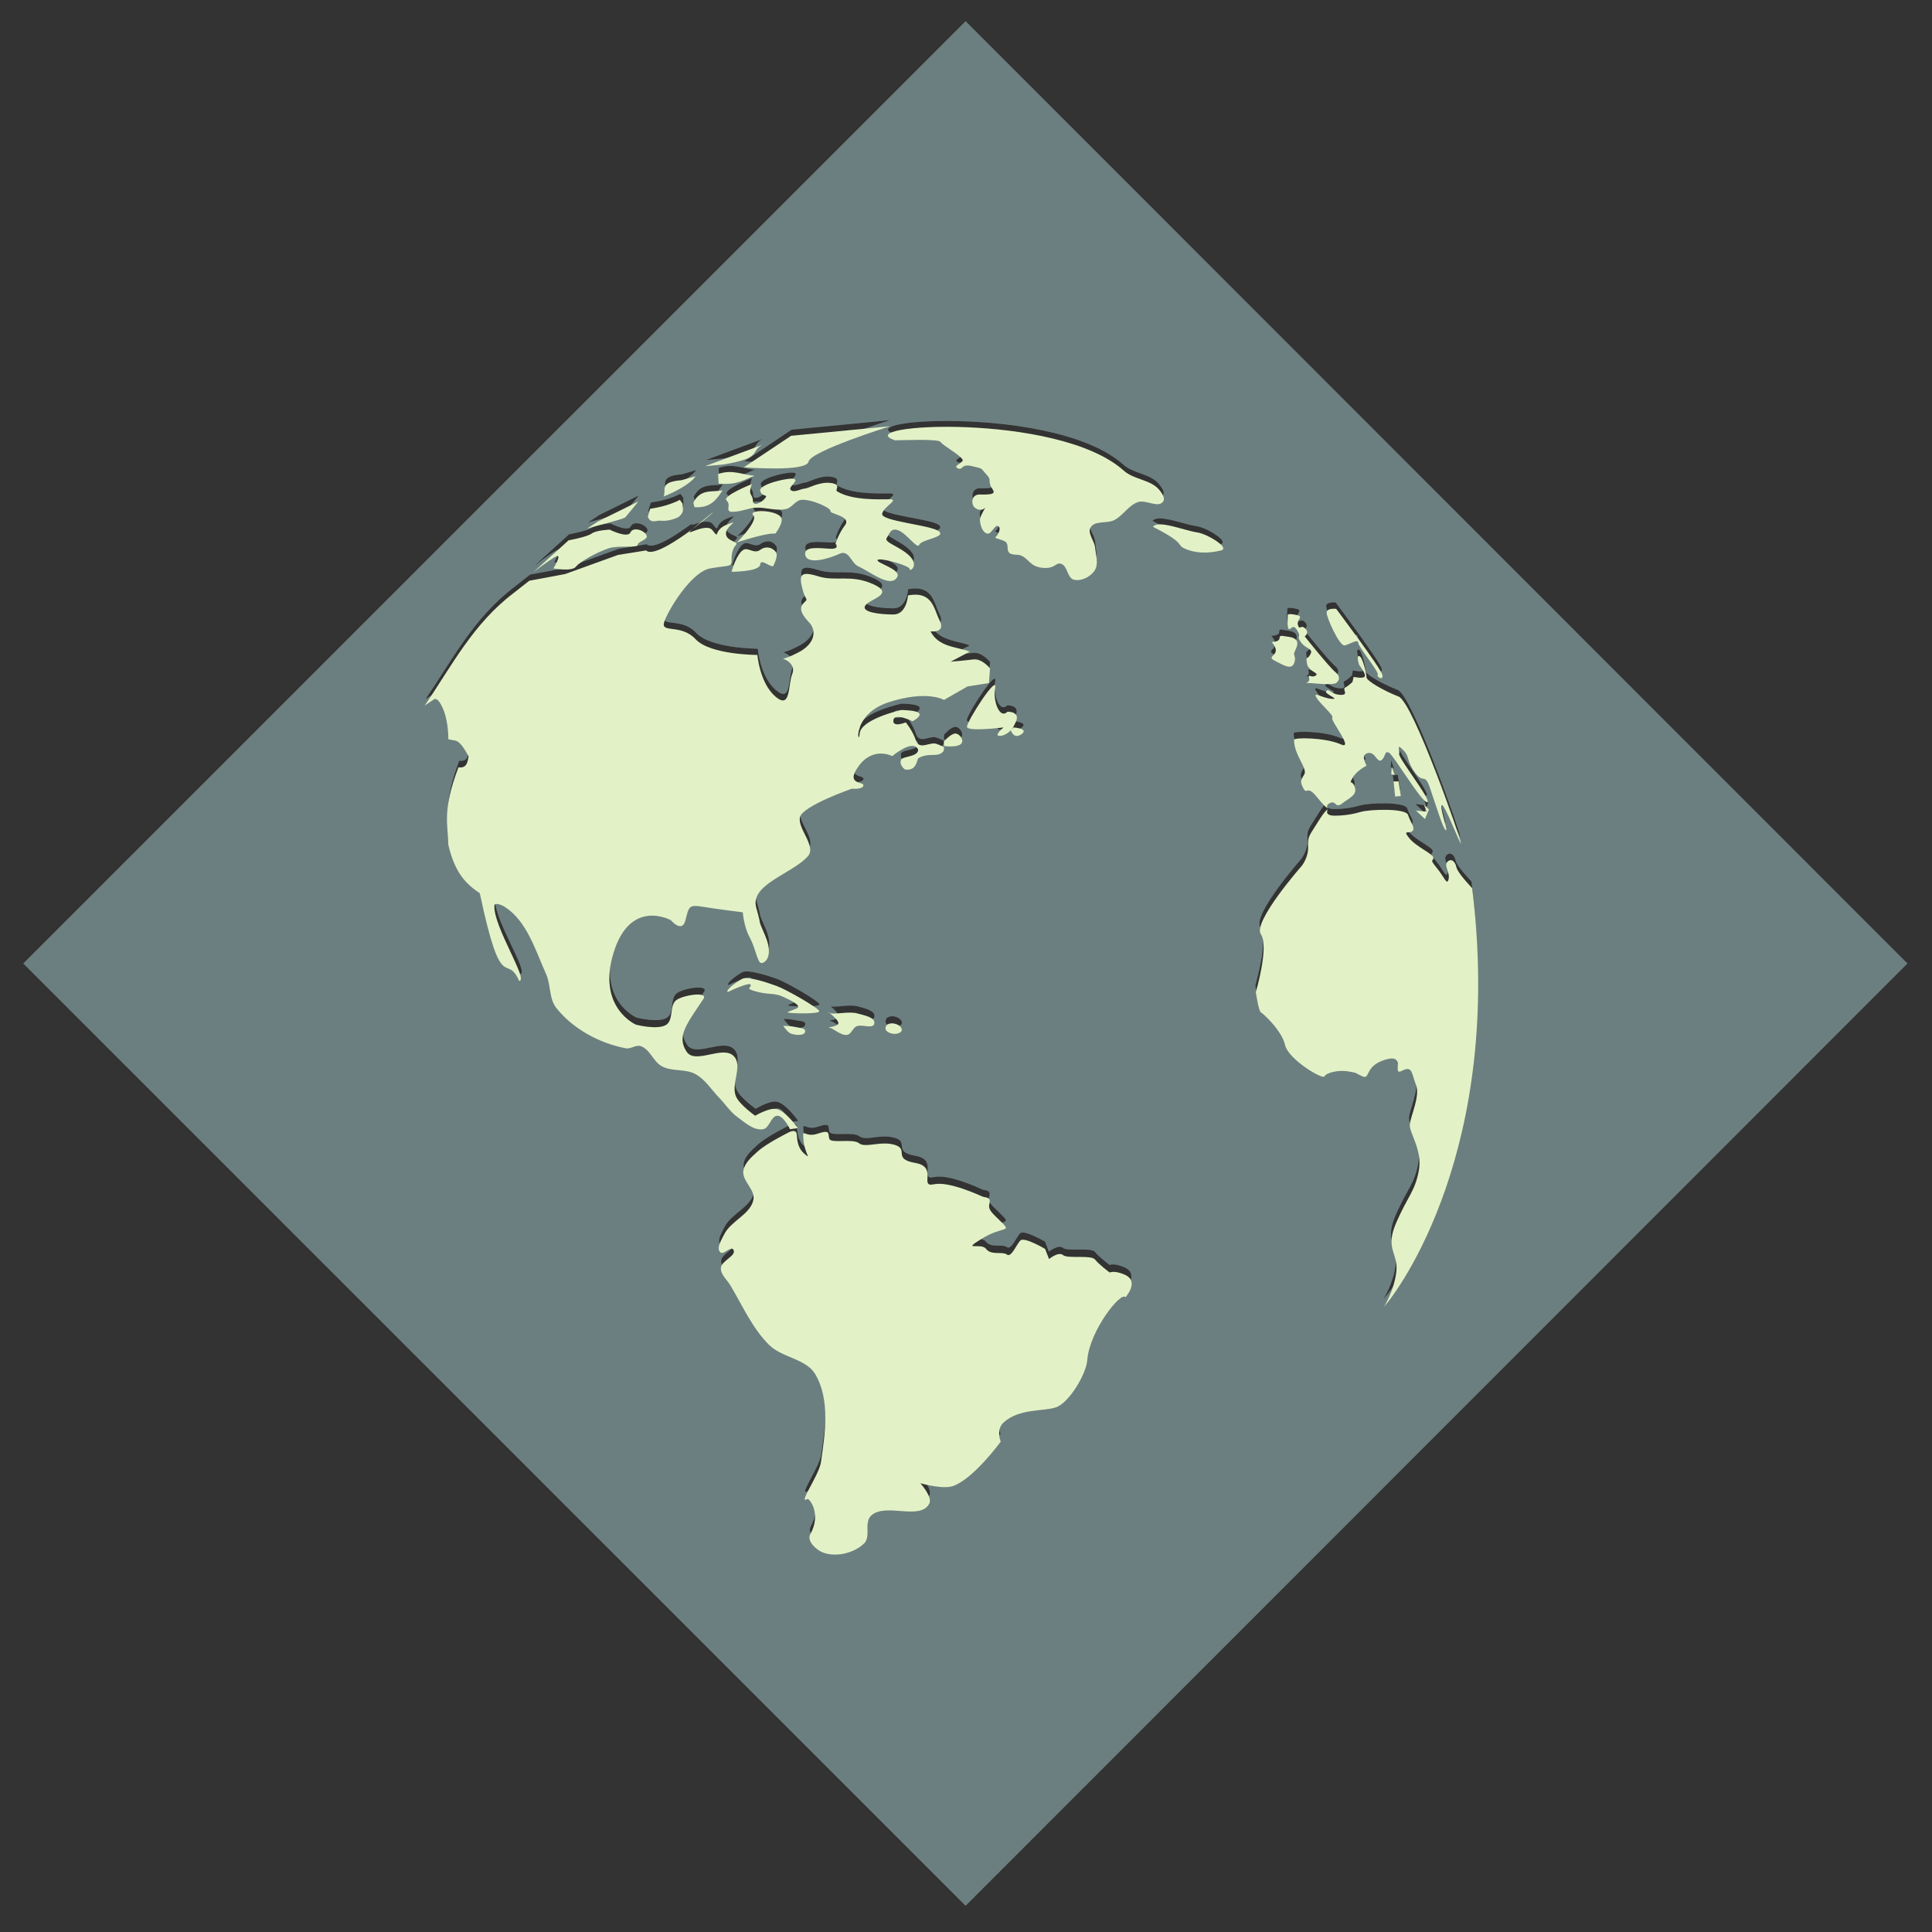 <?xml version="1.0" encoding="UTF-8" standalone="no"?>
<!-- Created with Inkscape (http://www.inkscape.org/) -->

<svg
   xmlns:dc="http://purl.org/dc/elements/1.1/"
   xmlns:cc="http://creativecommons.org/ns#"
   xmlns:rdf="http://www.w3.org/1999/02/22-rdf-syntax-ns#"
   xmlns:svg="http://www.w3.org/2000/svg"
   xmlns="http://www.w3.org/2000/svg"
   xmlns:sodipodi="http://sodipodi.sourceforge.net/DTD/sodipodi-0.dtd"
   xmlns:inkscape="http://www.inkscape.org/namespaces/inkscape"
   width="145"
   height="145"
   id="svg2"
   version="1.1"
   inkscape:version="0.48.3.1 r9886"
   sodipodi:docname="earth2.svg">
  <rect width="100%" height="100%" fill="#333333" stroke="none"/>
  <defs
     id="defs4" />
  <sodipodi:namedview
     id="base"
     pagecolor="#ffffff"
     bordercolor="#666666"
     borderopacity="1.0"
     inkscape:pageopacity="0.0"
     inkscape:pageshadow="2"
     inkscape:zoom="5.6"
     inkscape:cx="59.307422"
     inkscape:cy="61.1173"
     inkscape:document-units="px"
     inkscape:current-layer="layer1"
     showgrid="false"
     inkscape:window-width="1215"
     inkscape:window-height="1000"
     inkscape:window-x="65"
     inkscape:window-y="24"
     inkscape:window-maximized="1" />
  <g
     inkscape:label="Layer 1"
     inkscape:groupmode="layer"
     id="layer1"
     transform="translate(0,-907.362)">
    <path
       id="path5926"
       transform="translate(0,907.362)"
       d="M 72.469 1.594 L 1.75 72.312 L 72.469 143.031 L 143.156 72.312 L 72.469 1.594 z M 66.812 31.531 C 66.812 31.531 60.887 33.388 60.719 34.188 C 60.55 34.987 55.875 34.625 55.875 34.625 L 59.406 32.25 L 66.812 31.531 z M 71.062 31.594 C 75.331 31.593 81.531 32.38 84.312 34.875 C 85.074 35.558 86.322 35.543 86.969 36.312 C 87.169 36.55 87.46 36.933 87.281 37.188 C 86.918 37.704 85.971 37.01 85.375 37.219 C 84.676 37.464 84.253 38.223 83.594 38.562 C 83.045 38.845 82.154 38.591 81.844 39.125 C 81.584 39.573 82.137 40.11 82.188 40.625 C 82.243 41.198 82.447 41.898 82.125 42.375 C 81.809 42.844 81.111 43.17 80.562 43.031 C 80.078 42.908 80.126 42.014 79.656 41.844 C 79.211 41.682 79.218 42.24 78.25 42.156 C 77.282 42.072 77.21 41.448 76.625 41.219 C 76.343 41.108 75.968 41.241 75.75 41.031 C 75.561 40.849 75.696 40.454 75.531 40.25 C 75.342 40.015 74.55 39.97 74.719 39.844 C 74.887 39.717 75.161 39.193 74.938 39.031 C 74.666 38.835 74.418 39.676 74.094 39.594 C 73.723 39.499 73.557 38.945 73.531 38.562 C 73.516 38.326 73.836 37.833 73.906 37.688 C 73.899 37.693 73.886 37.677 73.875 37.688 C 73.664 37.898 73.3 37.778 73.125 37.594 C 72.951 37.41 72.937 37.042 73.094 36.844 C 73.341 36.531 73.618 36.709 74.25 36.625 C 74.882 36.541 74.397 36.254 74.312 35.875 C 74.228 35.496 74.39 35.557 73.969 35.094 C 73.548 34.631 73.811 34.742 72.969 34.531 C 72.127 34.321 72.285 34.856 71.906 34.688 C 71.527 34.519 72.039 34.409 72.25 34.156 C 72.461 33.904 70.72 32.971 70.594 32.719 C 70.467 32.466 67.693 32.594 67.188 32.594 C 65.593 32.064 67.743 31.595 71.062 31.594 z M 57.25 32.938 C 56.296 33.429 57.302 33.915 54.344 34.406 L 52.969 34.531 L 57.25 32.938 z M 54.688 34.969 C 55.402 34.94 55.973 35.217 56.656 35.25 C 55.882 35.529 55.367 35.981 53.969 35.844 L 53.938 35.125 C 54.218 35.03 54.449 34.978 54.688 34.969 z M 52.25 35.281 C 51.773 35.977 50.321 36.63 49.844 36.812 C 50.088 36.365 49.424 35.738 51.188 35.594 L 52.25 35.281 z M 59.438 35.469 C 59.531 35.469 59.619 35.479 59.656 35.5 C 59.951 35.668 59.172 36.086 59.344 36.312 C 59.556 36.593 60.154 36.219 60.406 36.219 C 60.659 36.219 61.533 35.655 62.375 35.781 C 63.217 35.908 62.62 36.302 62.844 36.438 C 63.973 37.12 65.981 37.031 66.781 37.031 C 67.581 37.031 66.303 37.578 66.219 38.125 C 66.135 38.672 69.921 38.943 70.469 39.406 C 71.016 39.869 69.168 40.016 69 40.438 C 68.832 40.859 67.821 39.165 67.094 39.281 C 66.819 39.325 66.773 39.569 66.562 39.906 C 66.352 40.243 67.565 40.566 68.281 41.281 C 68.997 41.997 68.281 42.503 68.281 42.25 C 68.281 41.997 66.043 41.352 65.875 41.562 C 65.707 41.773 67.646 42.241 67.344 42.812 C 66.868 43.712 65.333 42.452 64.406 42.031 C 63.9 41.801 63.747 40.757 63.031 41.094 C 62.315 41.431 60.54 42.006 60.438 41.156 C 60.362 40.528 61.513 40.677 62.312 40.719 C 63.112 40.761 62.719 40.344 62.719 40.344 C 62.719 40.344 62.932 39.611 63.438 38.938 C 63.943 38.264 62.26 38.117 62.344 37.906 C 62.428 37.696 60.935 36.99 60.156 37.062 C 59.73 37.102 59.477 37.609 59.062 37.719 C 58.302 37.919 57.503 37.595 56.719 37.656 C 56.206 37.696 55.702 37.914 55.188 37.938 C 55.047 37.944 54.889 37.998 54.781 37.906 C 54.572 37.727 54.899 37.431 54.562 37.094 C 54.226 36.757 56.438 35.875 56.438 35.875 C 56.438 35.875 56.303 36.268 56.312 36.469 C 56.323 36.704 56.531 36.777 56.531 37.156 C 56.531 37.535 57.069 37.348 57.406 36.969 C 57.743 36.59 57.22 36.88 57.094 36.375 C 56.983 35.933 58.782 35.468 59.438 35.469 z M 54.25 36.344 C 53.807 37.023 53.367 37.682 52.156 37.594 L 52.062 37.281 C 52.62 36.195 53.489 36.511 54.25 36.344 z M 51.062 37.062 L 51.281 37.344 C 51.242 37.666 51.485 37.951 50.938 38.375 C 50.552 38.537 50.168 38.683 49.562 38.625 C 49.249 38.621 48.866 38.833 48.656 38.312 L 48.844 37.719 C 49.636 37.591 50.382 37.414 51.062 37.062 z M 47.938 37.188 C 47.641 37.554 47.371 37.902 46.969 38.375 C 46.801 38.525 45.079 38.938 44.125 39.219 L 44.969 38.656 L 47.938 37.188 z M 56.906 37.906 C 57.456 37.85 58.417 38.017 58.656 38.375 C 58.895 38.733 58.219 39.594 58.219 39.594 C 57.713 39.546 56.565 39.853 55.281 40.25 C 55.409 40.25 56.953 38.612 56.594 38.25 C 56.412 38.067 56.576 37.94 56.906 37.906 z M 55.062 38.75 C 55.193 38.742 54.5 39.152 54.5 39.594 C 54.5 40.183 55.534 40.185 55.281 40.438 C 55.029 40.69 54.938 41.089 54.938 41.594 C 54.938 42.099 54.775 41.935 53.344 42.188 C 51.912 42.44 50.128 45.408 49.875 46.25 C 49.622 47.092 51.155 46.321 52.25 47.5 C 53.345 48.679 56.875 48.688 56.875 48.688 C 56.875 48.688 57.04 50.771 58.219 51.781 C 59.398 52.792 59.132 50.967 59.469 50.125 C 59.793 49.315 58.826 48.962 58.75 48.938 C 58.813 48.955 59.046 48.935 59.906 48.5 C 61.24 47.826 61.312 46.839 60.75 46.25 C 60.307 45.786 59.891 45.234 60.312 44.812 C 60.734 44.391 60.503 44.729 60.25 43.719 C 59.997 42.708 60.059 42.36 61.406 42.781 C 62.754 43.202 63.847 42.617 65.531 43.375 C 67.215 44.133 65.306 44.464 64.969 44.969 C 64.632 45.474 66.052 45.656 67.062 45.656 C 68.073 45.656 68.156 44.219 68.156 44.219 C 70.017 43.881 70.07 45.23 70.5 46.062 C 71.019 47.069 69.844 46.906 69.844 46.906 C 70.479 48.105 71.738 48.053 72.781 48.438 L 71.344 49.188 C 71.344 49.188 72.358 49.084 73.031 49 C 73.705 48.916 74.312 49.688 74.312 49.688 L 74.219 50.781 L 72.625 51.031 L 70.844 52.062 C 70.844 52.062 69.582 51.292 66.719 52.219 C 64.464 52.948 64.374 54.652 64.469 54.812 C 64.487 54.778 64.521 54.699 64.531 54.562 C 64.615 53.468 67.656 52.812 67.656 52.812 C 67.656 52.812 68.832 52.81 69 53.062 C 69.168 53.315 68.5 53.656 68.5 53.656 C 68.5 53.656 67.147 52.973 67.062 53.562 C 66.978 54.152 68 53.719 68 53.719 C 68 53.719 68.497 54.336 68.75 55.094 C 69.003 55.852 69.758 55.2 70.25 55.344 C 70.455 55.404 70.844 55.594 70.844 55.594 C 70.847 55.693 70.847 55.832 70.781 55.906 C 70.351 56.389 69.728 55.948 68.906 56.438 C 68.757 56.862 68.691 57.344 68 57.281 C 67.931 57.311 67.447 56.879 67.656 56.5 C 67.785 56.267 68.836 56.316 68.906 55.844 C 68.93 55.687 68.719 55.527 68.562 55.5 C 67.981 55.399 66.969 56.25 66.969 56.25 C 66.969 56.25 65.532 55.484 64.438 57 C 63.343 58.516 65.064 58.098 64.781 58.531 C 64.625 58.771 63.938 58.688 63.938 58.688 C 63.938 58.688 60.315 59.97 60.062 60.812 C 59.81 61.655 61.316 62.996 60.656 63.75 C 59.496 65.077 56.276 65.857 56.781 67.625 C 57.286 69.393 56.795 68.119 57.469 69.719 C 58.142 71.319 57.378 71.834 57.125 71.75 C 56.872 71.666 56.702 70.57 56.281 69.812 C 55.86 69.055 55.781 67.969 55.781 67.969 C 55.781 67.969 53.76 67.7 52.75 67.531 C 51.74 67.363 51.721 67.552 51.469 68.562 C 51.216 69.573 50.375 68.562 50.375 68.562 C 50.375 68.562 47.357 66.874 46.094 71 C 44.831 75.126 47.781 76.375 47.781 76.375 C 47.781 76.375 49.433 76.797 50.062 76.375 C 50.616 76.003 50.266 74.915 50.812 74.531 C 51.364 74.144 53.217 73.876 52.844 74.438 C 51.579 76.338 50.8 77.251 51.562 78.406 C 52.215 79.395 54.273 77.896 55.094 78.75 C 55.795 79.48 54.868 80.857 55.281 81.781 C 55.557 82.397 56.719 83.219 56.719 83.219 C 56.719 83.219 57.766 82.57 58.312 82.688 C 59.012 82.838 59.906 84.125 59.906 84.125 L 59.312 84.219 C 59.312 84.219 58.832 83.207 58.375 83.188 C 57.879 83.167 57.772 84.145 57.281 84.219 C 56.574 84.325 55.922 83.703 55.344 83.281 C 54.815 82.895 54.456 82.314 54 81.844 C 53.42 81.245 52.979 80.499 52.25 80.094 C 51.494 79.674 50.48 79.91 49.719 79.5 C 49.072 79.152 48.826 78.188 48.125 77.969 C 47.773 77.859 47.394 78.225 47.031 78.156 C 45.054 77.783 43.059 76.705 41.812 75.125 C 41.268 74.435 41.391 73.396 41.031 72.594 C 40.221 70.789 39.609 68.59 37.938 67.531 C 37.723 67.395 37.174 67.215 37.156 67.469 C 37.046 69.005 39.785 73.094 39.031 73.094 C 38.049 70.904 37.718 74.377 36.062 66.531 C 35.113 65.895 34.225 65.091 33.719 62.906 C 33.69 61.345 33.235 60.338 34.469 57.094 C 35.085 57.176 35.152 56.716 35.219 56.25 C 34.886 55.695 34.566 55.107 34.125 55.094 L 33.719 55 C 33.719 54.242 33.599 52.871 32.969 52.094 C 32.909 52.021 32.719 51.969 32.719 51.969 L 31.938 52.469 C 33.941 49.534 35.546 46.371 38.594 44.062 L 39.781 43.125 L 42.469 42.625 L 46.438 41.188 L 48.531 40.844 C 48.997 41.31 50.729 40.19 52.031 39.219 C 51.407 39.794 53.03 38.739 53.5 39.344 C 54.089 40.102 53.499 39.327 54.594 38.906 C 54.867 38.801 55.019 38.753 55.062 38.75 z M 87.062 38.906 C 87.812 38.913 89.068 39.386 89.844 39.5 C 90.577 39.608 92.313 40.664 91.594 40.844 C 90.639 41.082 89.68 41.09 88.844 40.688 C 88.299 40.425 88.935 40.327 86.5 39.094 C 86.6 38.958 86.813 38.904 87.062 38.906 z M 45.812 39.281 C 45.812 39.281 47.133 39.963 47.344 39.5 C 47.554 39.037 48.475 39.352 48.594 39.75 C 48.685 40.054 47.906 40.185 47.906 40.438 C 47.906 40.69 46.436 40.465 45.75 40.688 C 44.848 40.98 43.576 41.684 43.281 42.062 C 42.987 42.441 41.594 42.188 41.594 42.188 C 41.594 42.188 42.297 41.018 41.75 41.312 C 41.203 41.607 40.062 42.5 40.062 42.5 L 42.719 40.094 C 42.719 40.094 44.101 39.846 44.438 39.594 C 44.774 39.341 45.812 39.281 45.812 39.281 z M 57.688 40.625 C 57.923 40.646 58.119 40.788 58.25 40.969 C 58.443 41.234 58.094 41.938 58.094 41.938 C 58.028 42.313 57.136 41.359 57.094 41.906 C 57.052 42.454 54.938 42.438 54.938 42.438 C 54.938 42.438 55.279 41.131 55.812 40.812 C 56.174 40.597 56.631 41.149 57.094 40.812 C 57.21 40.728 57.323 40.681 57.438 40.656 C 57.523 40.637 57.609 40.618 57.688 40.625 z M 99.906 45.219 C 100.08 45.198 100.25 45.219 100.25 45.219 C 100.25 45.219 103.561 49.651 103.688 50.156 C 103.814 50.661 103.217 50.325 103.344 50.156 C 103.47 49.988 101.875 48.045 101.875 47.75 C 101.875 47.455 101.254 47.885 100.875 47.969 C 100.496 48.053 99.489 45.806 99.531 45.469 C 99.552 45.3 99.733 45.24 99.906 45.219 z M 96.75 45.625 C 96.85 45.62 97.008 45.624 97.281 45.688 C 97.829 45.814 97.249 46.016 97.375 46.438 C 97.501 46.859 97.601 46.351 97.938 46.688 C 98.274 47.024 97.875 47.281 97.875 47.281 C 97.875 47.281 99.682 49.548 100.188 49.969 C 100.693 50.39 100.281 50.75 100.281 50.75 C 100.281 50.75 100.244 50.939 98.812 50.812 C 97.381 50.686 98.303 50.901 98.219 50.438 C 98.135 49.974 98.309 50.461 98.688 50.25 C 99.066 50.039 98.147 49.944 98.062 49.312 C 97.978 48.681 98.06 49.088 98.312 48.625 C 98.565 48.162 97.973 48.266 97.594 47.719 C 97.215 47.171 97.681 47.464 97.344 46.875 C 97.007 46.286 96.856 46.792 96.688 46.75 C 96.519 46.708 96.625 45.656 96.625 45.656 C 96.625 45.656 96.65 45.63 96.75 45.625 z M 96.094 47.25 C 96.183 47.234 96.371 47.281 96.75 47.344 C 97.508 47.47 97.367 47.923 97.156 48.344 C 96.946 48.765 97.304 48.807 97.094 49.312 C 96.883 49.818 96.277 49.451 95.688 49.156 C 95.098 48.862 95.561 48.806 95.688 48.469 C 95.814 48.132 95.406 47.719 95.406 47.719 C 95.406 47.719 95.958 47.721 96 47.469 C 96.021 47.342 96.004 47.266 96.094 47.25 z M 101.969 48.75 C 102.221 48.792 102.5 50.122 102.5 50.375 C 102.5 50.628 103.812 51.36 104.906 51.781 C 106.001 52.202 109.636 62.613 109.594 62.781 C 109.552 62.95 108.367 59.822 108.156 59.906 C 107.946 59.99 108.648 61.939 108.438 61.812 C 108.227 61.686 107.702 59.877 107.281 58.656 C 106.86 57.435 106.799 58.395 106.125 57.469 C 105.451 56.542 105.797 56.329 105.25 55.781 C 104.703 55.234 105.053 55.799 104.969 56.094 C 104.885 56.388 107.441 59.635 107.062 59.719 C 106.684 59.803 104.524 56.168 104.188 56 C 103.851 55.832 103.94 56.247 103.688 56.5 C 103.435 56.753 103.315 56.44 103.062 56.188 C 102.81 55.935 102.47 56.008 102.344 56.219 C 102.217 56.429 102.5 56.969 102.5 56.969 C 102.5 56.969 101.763 57.359 101.469 57.906 C 101.174 58.454 101.414 57.973 101.625 58.562 C 101.836 59.152 101.235 59.36 100.688 59.781 C 100.14 60.202 100.234 59.582 99.812 59.75 C 99.391 59.918 99.594 60.188 99.594 60.188 C 99.594 60.188 99.497 60.165 98.781 59.281 C 98.065 58.397 98.065 59.151 97.812 58.688 C 97.56 58.224 97.549 58.119 97.844 57.656 C 98.138 57.193 97.094 56.202 97.094 55.031 C 97.094 54.843 99.426 54.864 100.562 55.375 C 101.625 55.852 99.769 53.575 99.938 53.406 C 100.106 53.238 99.076 52.38 98.781 51.875 C 98.487 51.37 99.117 51.885 99.875 51.969 C 100.633 52.053 99.343 51.589 99.469 51.406 C 99.673 51.109 99.815 51.614 100.531 51.656 C 101.247 51.698 100.654 51.251 100.906 51.125 C 101.159 50.999 101.469 50.688 101.469 50.688 L 101.531 50.312 C 101.531 50.312 102.291 50.492 102.375 50.281 C 102.459 50.071 101.969 49.438 101.969 49.438 C 101.969 49.438 101.716 48.708 101.969 48.75 z M 74.656 50.938 C 74.699 50.948 74.717 51.01 74.688 51.156 C 74.509 52.047 74.985 53.547 75.594 52.938 C 75.594 52.938 76.651 52.897 76.188 53.781 C 75.724 54.665 76.062 54.125 76.062 54.125 C 76.062 54.125 77.246 54.204 76.656 54.625 C 76.067 55.046 75.875 54.312 75.875 54.312 C 75.875 54.312 75.494 54.75 75.031 54.75 C 74.568 54.75 75.312 54.125 75.312 54.125 C 75.312 54.125 72.605 54.441 72.562 54.062 C 72.526 53.731 74.358 50.865 74.656 50.938 z M 71.625 54.562 C 71.675 54.552 71.737 54.552 71.781 54.562 C 72.04 54.621 72.294 55.008 72.188 55.25 C 72.004 55.668 70.844 55.5 70.844 55.5 L 70.844 55.156 C 70.844 55.156 71.277 54.637 71.625 54.562 z M 104.406 57.062 L 104.625 57.688 L 104.375 57.594 L 104.406 57.062 z M 104.531 58.156 L 104.906 58.156 L 105.094 59.25 L 104.656 59.281 L 104.531 58.156 z M 106.812 59.875 L 107.188 60.25 L 106.906 60.969 L 106.219 60.344 L 107.031 60.438 L 106.812 59.875 z M 99.594 60.25 C 99.594 60.25 99.325 60.719 100.125 60.719 C 100.925 60.719 101.536 60.606 102.125 60.438 C 102.714 60.269 105.457 60.14 105.625 60.688 C 105.793 61.235 106.179 61.591 105.969 61.844 C 105.758 62.096 105.171 61.733 105.719 62.406 C 106.266 63.08 107.531 63.58 107.531 63.875 C 107.531 64.17 107.192 63.909 107.781 64.625 C 108.371 65.341 108.53 65.974 108.656 65.469 C 108.783 64.964 108.268 64.482 108.562 64.188 C 108.857 63.893 109.166 64.173 109.25 64.594 C 109.334 65.015 110.438 66.156 110.438 66.156 C 112.836 85.635 104.902 96.335 103.812 97.531 C 103.812 97.531 104.582 96.338 104.75 94.906 C 104.918 93.475 103.866 93.208 104.75 91.188 C 105.634 89.167 106.143 88.902 106.438 87.344 C 106.732 85.786 105.708 84.507 105.75 83.875 C 105.792 83.243 106.556 81.717 106.219 80.875 C 105.882 80.033 105.956 79.423 105.156 79.844 C 104.356 80.265 105.537 78.537 103.938 79 C 102.338 79.463 102.808 80.503 102.219 80.25 C 101.629 79.997 101.925 80.001 101.125 79.875 C 100.325 79.749 99.47 79.997 99.344 80.25 C 99.217 80.503 96.659 79.001 96.406 77.906 C 96.154 76.812 94.762 75.553 94.594 75.469 C 94.425 75.385 94.219 73.938 94.219 73.938 C 94.219 73.938 95.225 70.52 94.594 69.594 C 93.962 68.667 97.656 64.469 97.656 64.469 C 97.656 64.469 98.167 63.831 98.125 63.031 C 98.083 62.231 98.254 62.187 98.844 61.219 C 99.433 60.25 99.594 60.25 99.594 60.25 z M 55.969 72.906 C 56.491 72.878 57.613 73.211 58.312 73.469 C 59.112 73.763 61.5 75.164 61.5 75.375 C 61.5 75.586 59.734 75.542 59.312 75.5 C 58.891 75.458 59.349 75.367 59.812 75.156 C 60.276 74.946 59.195 74.478 58.781 74.281 C 58.175 73.993 57.708 74.159 56.781 73.906 C 55.855 73.654 56.459 73.659 56.375 73.406 C 56.291 73.154 54.656 73.938 54.656 73.938 C 54.488 73.769 55.402 73.106 55.781 72.938 C 55.829 72.916 55.894 72.91 55.969 72.906 z M 63.812 75.469 C 64.017 75.468 64.21 75.484 64.375 75.531 C 64.847 75.667 65.719 75.831 65.625 76.312 C 65.538 76.759 64.69 76.301 64.281 76.5 C 64.005 76.635 63.927 77.067 63.625 77.125 C 63.136 77.219 62.513 76.594 62.219 76.594 C 62.386 76.567 62.89 76.492 62.938 76.312 C 62.992 76.105 62.539 75.682 62.312 75.5 C 62.502 75.626 63.199 75.47 63.812 75.469 z M 66.844 76.281 C 67.097 76.239 67.382 76.335 67.562 76.5 C 67.658 76.587 67.741 76.777 67.656 76.875 C 67.408 77.162 66.73 77.115 66.5 76.812 C 66.413 76.699 66.477 76.458 66.594 76.375 C 66.66 76.328 66.759 76.295 66.844 76.281 z M 58.812 76.469 C 58.812 76.469 59.401 76.487 59.688 76.562 C 59.955 76.633 60.473 76.601 60.438 76.875 C 60.392 77.227 59.744 77.172 59.406 77.062 C 59.142 76.977 58.812 76.469 58.812 76.469 z M 59.531 84.344 C 59.663 84.333 59.791 84.383 59.812 84.594 C 59.855 85.015 59.859 85.599 60.406 86.062 C 60.954 86.526 60.397 86.01 60.312 85 C 60.228 83.99 60.365 84.899 61.375 84.562 C 62.385 84.226 62.124 84.559 62.25 84.938 C 62.376 85.316 64.037 84.902 64.5 85.281 C 64.963 85.66 66.135 85.069 67.188 85.406 C 68.24 85.743 66.993 86.455 68.719 86.75 C 70.445 87.045 68.957 88.596 70.094 88.344 C 71.231 88.091 73.539 89.197 73.75 89.281 C 73.961 89.365 74.376 89.276 74.25 89.781 C 74.124 90.286 74.43 90.43 75.188 91.188 C 75.945 91.945 75.245 91.469 73.688 92.438 C 72.13 93.406 73.621 92.682 74 93.188 C 74.379 93.692 75.226 93.341 75.562 93.594 C 75.899 93.846 76.268 92.857 76.562 92.562 C 76.857 92.268 78.438 93.188 78.438 93.188 L 78.719 93.938 C 78.719 93.938 79.444 93.361 79.781 93.656 C 80.118 93.951 81.893 93.59 82.188 93.969 C 82.482 94.348 83.281 94.938 83.281 94.938 C 83.281 94.938 83.609 94.769 84.406 95.125 C 85.527 95.626 84.438 96.812 84.438 96.812 C 84.132 96.33 81.77 99.286 81.594 101.531 C 81.51 102.603 80.194 104.741 79.219 105.062 C 78.254 105.38 76.491 105.114 75.312 106.188 C 74.731 106.717 75.094 107.625 75.094 107.625 C 75.094 107.625 73.071 110.408 71.531 110.938 C 70.759 111.203 69.094 110.75 69.094 110.75 C 69.094 110.75 70.001 111.758 69.75 112.25 C 69.072 113.579 66.447 112.15 65.375 113.188 C 64.866 113.68 65.382 114.756 64.875 115.25 C 64.114 115.991 62.738 116.298 61.75 115.906 C 61.243 115.705 60.576 115.037 60.844 114.562 C 61.721 113.004 60.751 111.828 60.625 111.906 C 59.87 112.371 61.484 110.15 61.625 109.188 C 61.944 107.003 62.344 104.462 61.219 102.562 C 60.524 101.39 58.719 101.333 57.75 100.375 C 56.487 99.127 55.755 97.429 54.844 95.906 C 54.589 95.481 54.104 95.121 54.125 94.625 C 54.149 94.069 55.376 93.679 55.062 93.219 C 54.876 92.946 54.327 93.671 54.094 93.438 C 53.769 93.112 54.172 92.506 54.375 92.094 C 54.876 91.074 56.391 90.586 56.594 89.469 C 56.729 88.722 55.701 88.095 55.812 87.344 C 55.899 86.758 56.439 86.307 56.875 85.906 C 57.566 85.271 59.281 84.438 59.281 84.438 C 59.281 84.438 59.4 84.354 59.531 84.344 z "
       style="opacity:0.75;fill:#ffffff;fill-opacity:0.475;stroke:none" />
    <path
       style="opacity:0.75;fill:#518687;fill-opacity:0.475;stroke:none"
       d="M 72.469 1.594 L 1.75 72.312 L 72.469 143.031 L 143.156 72.312 L 72.469 1.594 z M 66.812 31.531 C 66.812 31.531 60.887 33.388 60.719 34.188 C 60.55 34.987 55.875 34.625 55.875 34.625 L 59.406 32.25 L 66.812 31.531 z M 71.062 31.594 C 75.331 31.593 81.531 32.38 84.312 34.875 C 85.074 35.558 86.322 35.543 86.969 36.312 C 87.169 36.55 87.46 36.933 87.281 37.188 C 86.918 37.704 85.971 37.01 85.375 37.219 C 84.676 37.464 84.253 38.223 83.594 38.562 C 83.045 38.845 82.154 38.591 81.844 39.125 C 81.584 39.573 82.137 40.11 82.188 40.625 C 82.243 41.198 82.447 41.898 82.125 42.375 C 81.809 42.844 81.111 43.17 80.562 43.031 C 80.078 42.908 80.126 42.014 79.656 41.844 C 79.211 41.682 79.218 42.24 78.25 42.156 C 77.282 42.072 77.21 41.448 76.625 41.219 C 76.343 41.108 75.968 41.241 75.75 41.031 C 75.561 40.849 75.696 40.454 75.531 40.25 C 75.342 40.015 74.55 39.97 74.719 39.844 C 74.887 39.717 75.161 39.193 74.938 39.031 C 74.666 38.835 74.418 39.676 74.094 39.594 C 73.723 39.499 73.557 38.945 73.531 38.562 C 73.516 38.326 73.836 37.833 73.906 37.688 C 73.899 37.693 73.886 37.677 73.875 37.688 C 73.664 37.898 73.3 37.778 73.125 37.594 C 72.951 37.41 72.937 37.042 73.094 36.844 C 73.341 36.531 73.618 36.709 74.25 36.625 C 74.882 36.541 74.397 36.254 74.312 35.875 C 74.228 35.496 74.39 35.557 73.969 35.094 C 73.548 34.631 73.811 34.742 72.969 34.531 C 72.127 34.321 72.285 34.856 71.906 34.688 C 71.527 34.519 72.039 34.409 72.25 34.156 C 72.461 33.904 70.72 32.971 70.594 32.719 C 70.467 32.466 67.693 32.594 67.188 32.594 C 65.593 32.064 67.743 31.595 71.062 31.594 z M 57.25 32.938 C 56.296 33.429 57.302 33.915 54.344 34.406 L 52.969 34.531 L 57.25 32.938 z M 54.688 34.969 C 55.402 34.94 55.973 35.217 56.656 35.25 C 55.882 35.529 55.367 35.981 53.969 35.844 L 53.938 35.125 C 54.218 35.03 54.449 34.978 54.688 34.969 z M 52.25 35.281 C 51.773 35.977 50.321 36.63 49.844 36.812 C 50.088 36.365 49.424 35.738 51.188 35.594 L 52.25 35.281 z M 59.438 35.469 C 59.531 35.469 59.619 35.479 59.656 35.5 C 59.951 35.668 59.172 36.086 59.344 36.312 C 59.556 36.593 60.154 36.219 60.406 36.219 C 60.659 36.219 61.533 35.655 62.375 35.781 C 63.217 35.908 62.62 36.302 62.844 36.438 C 63.973 37.12 65.981 37.031 66.781 37.031 C 67.581 37.031 66.303 37.578 66.219 38.125 C 66.135 38.672 69.921 38.943 70.469 39.406 C 71.016 39.869 69.168 40.016 69 40.438 C 68.832 40.859 67.821 39.165 67.094 39.281 C 66.819 39.325 66.773 39.569 66.562 39.906 C 66.352 40.243 67.565 40.566 68.281 41.281 C 68.997 41.997 68.281 42.503 68.281 42.25 C 68.281 41.997 66.043 41.352 65.875 41.562 C 65.707 41.773 67.646 42.241 67.344 42.812 C 66.868 43.712 65.333 42.452 64.406 42.031 C 63.9 41.801 63.747 40.757 63.031 41.094 C 62.315 41.431 60.54 42.006 60.438 41.156 C 60.362 40.528 61.513 40.677 62.312 40.719 C 63.112 40.761 62.719 40.344 62.719 40.344 C 62.719 40.344 62.932 39.611 63.438 38.938 C 63.943 38.264 62.26 38.117 62.344 37.906 C 62.428 37.696 60.935 36.99 60.156 37.062 C 59.73 37.102 59.477 37.609 59.062 37.719 C 58.302 37.919 57.503 37.595 56.719 37.656 C 56.206 37.696 55.702 37.914 55.188 37.938 C 55.047 37.944 54.889 37.998 54.781 37.906 C 54.572 37.727 54.899 37.431 54.562 37.094 C 54.226 36.757 56.438 35.875 56.438 35.875 C 56.438 35.875 56.303 36.268 56.312 36.469 C 56.323 36.704 56.531 36.777 56.531 37.156 C 56.531 37.535 57.069 37.348 57.406 36.969 C 57.743 36.59 57.22 36.88 57.094 36.375 C 56.983 35.933 58.782 35.468 59.438 35.469 z M 54.25 36.344 C 53.807 37.023 53.367 37.682 52.156 37.594 L 52.062 37.281 C 52.62 36.195 53.489 36.511 54.25 36.344 z M 51.062 37.062 L 51.281 37.344 C 51.242 37.666 51.485 37.951 50.938 38.375 C 50.552 38.537 50.168 38.683 49.562 38.625 C 49.249 38.621 48.866 38.833 48.656 38.312 L 48.844 37.719 C 49.636 37.591 50.382 37.414 51.062 37.062 z M 47.938 37.188 C 47.641 37.554 47.371 37.902 46.969 38.375 C 46.801 38.525 45.079 38.938 44.125 39.219 L 44.969 38.656 L 47.938 37.188 z M 56.906 37.906 C 57.456 37.85 58.417 38.017 58.656 38.375 C 58.895 38.733 58.219 39.594 58.219 39.594 C 57.713 39.546 56.565 39.853 55.281 40.25 C 55.409 40.25 56.953 38.612 56.594 38.25 C 56.412 38.067 56.576 37.94 56.906 37.906 z M 55.062 38.75 C 55.193 38.742 54.5 39.152 54.5 39.594 C 54.5 40.183 55.534 40.185 55.281 40.438 C 55.029 40.69 54.938 41.089 54.938 41.594 C 54.938 42.099 54.775 41.935 53.344 42.188 C 51.912 42.44 50.128 45.408 49.875 46.25 C 49.622 47.092 51.155 46.321 52.25 47.5 C 53.345 48.679 56.875 48.688 56.875 48.688 C 56.875 48.688 57.04 50.771 58.219 51.781 C 59.398 52.792 59.132 50.967 59.469 50.125 C 59.793 49.315 58.826 48.962 58.75 48.938 C 58.813 48.955 59.046 48.935 59.906 48.5 C 61.24 47.826 61.312 46.839 60.75 46.25 C 60.307 45.786 59.891 45.234 60.312 44.812 C 60.734 44.391 60.503 44.729 60.25 43.719 C 59.997 42.708 60.059 42.36 61.406 42.781 C 62.754 43.202 63.847 42.617 65.531 43.375 C 67.215 44.133 65.306 44.464 64.969 44.969 C 64.632 45.474 66.052 45.656 67.062 45.656 C 68.073 45.656 68.156 44.219 68.156 44.219 C 70.017 43.881 70.07 45.23 70.5 46.062 C 71.019 47.069 69.844 46.906 69.844 46.906 C 70.479 48.105 71.738 48.053 72.781 48.438 L 71.344 49.188 C 71.344 49.188 72.358 49.084 73.031 49 C 73.705 48.916 74.312 49.688 74.312 49.688 L 74.219 50.781 L 72.625 51.031 L 70.844 52.062 C 70.844 52.062 69.582 51.292 66.719 52.219 C 64.464 52.948 64.374 54.652 64.469 54.812 C 64.487 54.778 64.521 54.699 64.531 54.562 C 64.615 53.468 67.656 52.812 67.656 52.812 C 67.656 52.812 68.832 52.81 69 53.062 C 69.168 53.315 68.5 53.656 68.5 53.656 C 68.5 53.656 67.147 52.973 67.062 53.562 C 66.978 54.152 68 53.719 68 53.719 C 68 53.719 68.497 54.336 68.75 55.094 C 69.003 55.852 69.758 55.2 70.25 55.344 C 70.455 55.404 70.844 55.594 70.844 55.594 C 70.847 55.693 70.847 55.832 70.781 55.906 C 70.351 56.389 69.728 55.948 68.906 56.438 C 68.757 56.862 68.691 57.344 68 57.281 C 67.931 57.311 67.447 56.879 67.656 56.5 C 67.785 56.267 68.836 56.316 68.906 55.844 C 68.93 55.687 68.719 55.527 68.562 55.5 C 67.981 55.399 66.969 56.25 66.969 56.25 C 66.969 56.25 65.532 55.484 64.438 57 C 63.343 58.516 65.064 58.098 64.781 58.531 C 64.625 58.771 63.938 58.688 63.938 58.688 C 63.938 58.688 60.315 59.97 60.062 60.812 C 59.81 61.655 61.316 62.996 60.656 63.75 C 59.496 65.077 56.276 65.857 56.781 67.625 C 57.286 69.393 56.795 68.119 57.469 69.719 C 58.142 71.319 57.378 71.834 57.125 71.75 C 56.872 71.666 56.702 70.57 56.281 69.812 C 55.86 69.055 55.781 67.969 55.781 67.969 C 55.781 67.969 53.76 67.7 52.75 67.531 C 51.74 67.363 51.721 67.552 51.469 68.562 C 51.216 69.573 50.375 68.562 50.375 68.562 C 50.375 68.562 47.357 66.874 46.094 71 C 44.831 75.126 47.781 76.375 47.781 76.375 C 47.781 76.375 49.433 76.797 50.062 76.375 C 50.616 76.003 50.266 74.915 50.812 74.531 C 51.364 74.144 53.217 73.876 52.844 74.438 C 51.579 76.338 50.8 77.251 51.562 78.406 C 52.215 79.395 54.273 77.896 55.094 78.75 C 55.795 79.48 54.868 80.857 55.281 81.781 C 55.557 82.397 56.719 83.219 56.719 83.219 C 56.719 83.219 57.766 82.57 58.312 82.688 C 59.012 82.838 59.906 84.125 59.906 84.125 L 59.312 84.219 C 59.312 84.219 58.832 83.207 58.375 83.188 C 57.879 83.167 57.772 84.145 57.281 84.219 C 56.574 84.325 55.922 83.703 55.344 83.281 C 54.815 82.895 54.456 82.314 54 81.844 C 53.42 81.245 52.979 80.499 52.25 80.094 C 51.494 79.674 50.48 79.91 49.719 79.5 C 49.072 79.152 48.826 78.188 48.125 77.969 C 47.773 77.859 47.394 78.225 47.031 78.156 C 45.054 77.783 43.059 76.705 41.812 75.125 C 41.268 74.435 41.391 73.396 41.031 72.594 C 40.221 70.789 39.609 68.59 37.938 67.531 C 37.723 67.395 37.174 67.215 37.156 67.469 C 37.046 69.005 39.785 73.094 39.031 73.094 C 38.049 70.904 37.718 74.377 36.062 66.531 C 35.113 65.895 34.225 65.091 33.719 62.906 C 33.69 61.345 33.235 60.338 34.469 57.094 C 35.085 57.176 35.152 56.716 35.219 56.25 C 34.886 55.695 34.566 55.107 34.125 55.094 L 33.719 55 C 33.719 54.242 33.599 52.871 32.969 52.094 C 32.909 52.021 32.719 51.969 32.719 51.969 L 31.938 52.469 C 33.941 49.534 35.546 46.371 38.594 44.062 L 39.781 43.125 L 42.469 42.625 L 46.438 41.188 L 48.531 40.844 C 48.997 41.31 50.729 40.19 52.031 39.219 C 51.407 39.794 53.03 38.739 53.5 39.344 C 54.089 40.102 53.499 39.327 54.594 38.906 C 54.867 38.801 55.019 38.753 55.062 38.75 z M 87.062 38.906 C 87.812 38.913 89.068 39.386 89.844 39.5 C 90.577 39.608 92.313 40.664 91.594 40.844 C 90.639 41.082 89.68 41.09 88.844 40.688 C 88.299 40.425 88.935 40.327 86.5 39.094 C 86.6 38.958 86.813 38.904 87.062 38.906 z M 45.812 39.281 C 45.812 39.281 47.133 39.963 47.344 39.5 C 47.554 39.037 48.475 39.352 48.594 39.75 C 48.685 40.054 47.906 40.185 47.906 40.438 C 47.906 40.69 46.436 40.465 45.75 40.688 C 44.848 40.98 43.576 41.684 43.281 42.062 C 42.987 42.441 41.594 42.188 41.594 42.188 C 41.594 42.188 42.297 41.018 41.75 41.312 C 41.203 41.607 40.062 42.5 40.062 42.5 L 42.719 40.094 C 42.719 40.094 44.101 39.846 44.438 39.594 C 44.774 39.341 45.812 39.281 45.812 39.281 z M 57.688 40.625 C 57.923 40.646 58.119 40.788 58.25 40.969 C 58.443 41.234 58.094 41.938 58.094 41.938 C 58.028 42.313 57.136 41.359 57.094 41.906 C 57.052 42.454 54.938 42.438 54.938 42.438 C 54.938 42.438 55.279 41.131 55.812 40.812 C 56.174 40.597 56.631 41.149 57.094 40.812 C 57.21 40.728 57.323 40.681 57.438 40.656 C 57.523 40.637 57.609 40.618 57.688 40.625 z M 99.906 45.219 C 100.08 45.198 100.25 45.219 100.25 45.219 C 100.25 45.219 103.561 49.651 103.688 50.156 C 103.814 50.661 103.217 50.325 103.344 50.156 C 103.47 49.988 101.875 48.045 101.875 47.75 C 101.875 47.455 101.254 47.885 100.875 47.969 C 100.496 48.053 99.489 45.806 99.531 45.469 C 99.552 45.3 99.733 45.24 99.906 45.219 z M 96.75 45.625 C 96.85 45.62 97.008 45.624 97.281 45.688 C 97.829 45.814 97.249 46.016 97.375 46.438 C 97.501 46.859 97.601 46.351 97.938 46.688 C 98.274 47.024 97.875 47.281 97.875 47.281 C 97.875 47.281 99.682 49.548 100.188 49.969 C 100.693 50.39 100.281 50.75 100.281 50.75 C 100.281 50.75 100.244 50.939 98.812 50.812 C 97.381 50.686 98.303 50.901 98.219 50.438 C 98.135 49.974 98.309 50.461 98.688 50.25 C 99.066 50.039 98.147 49.944 98.062 49.312 C 97.978 48.681 98.06 49.088 98.312 48.625 C 98.565 48.162 97.973 48.266 97.594 47.719 C 97.215 47.171 97.681 47.464 97.344 46.875 C 97.007 46.286 96.856 46.792 96.688 46.75 C 96.519 46.708 96.625 45.656 96.625 45.656 C 96.625 45.656 96.65 45.63 96.75 45.625 z M 96.094 47.25 C 96.183 47.234 96.371 47.281 96.75 47.344 C 97.508 47.47 97.367 47.923 97.156 48.344 C 96.946 48.765 97.304 48.807 97.094 49.312 C 96.883 49.818 96.277 49.451 95.688 49.156 C 95.098 48.862 95.561 48.806 95.688 48.469 C 95.814 48.132 95.406 47.719 95.406 47.719 C 95.406 47.719 95.958 47.721 96 47.469 C 96.021 47.342 96.004 47.266 96.094 47.25 z M 101.969 48.75 C 102.221 48.792 102.5 50.122 102.5 50.375 C 102.5 50.628 103.812 51.36 104.906 51.781 C 106.001 52.202 109.636 62.613 109.594 62.781 C 109.552 62.95 108.367 59.822 108.156 59.906 C 107.946 59.99 108.648 61.939 108.438 61.812 C 108.227 61.686 107.702 59.877 107.281 58.656 C 106.86 57.435 106.799 58.395 106.125 57.469 C 105.451 56.542 105.797 56.329 105.25 55.781 C 104.703 55.234 105.053 55.799 104.969 56.094 C 104.885 56.388 107.441 59.635 107.062 59.719 C 106.684 59.803 104.524 56.168 104.188 56 C 103.851 55.832 103.94 56.247 103.688 56.5 C 103.435 56.753 103.315 56.44 103.062 56.188 C 102.81 55.935 102.47 56.008 102.344 56.219 C 102.217 56.429 102.5 56.969 102.5 56.969 C 102.5 56.969 101.763 57.359 101.469 57.906 C 101.174 58.454 101.414 57.973 101.625 58.562 C 101.836 59.152 101.235 59.36 100.688 59.781 C 100.14 60.202 100.234 59.582 99.812 59.75 C 99.391 59.918 99.594 60.188 99.594 60.188 C 99.594 60.188 99.497 60.165 98.781 59.281 C 98.065 58.397 98.065 59.151 97.812 58.688 C 97.56 58.224 97.549 58.119 97.844 57.656 C 98.138 57.193 97.094 56.202 97.094 55.031 C 97.094 54.843 99.426 54.864 100.562 55.375 C 101.625 55.852 99.769 53.575 99.938 53.406 C 100.106 53.238 99.076 52.38 98.781 51.875 C 98.487 51.37 99.117 51.885 99.875 51.969 C 100.633 52.053 99.343 51.589 99.469 51.406 C 99.673 51.109 99.815 51.614 100.531 51.656 C 101.247 51.698 100.654 51.251 100.906 51.125 C 101.159 50.999 101.469 50.688 101.469 50.688 L 101.531 50.312 C 101.531 50.312 102.291 50.492 102.375 50.281 C 102.459 50.071 101.969 49.438 101.969 49.438 C 101.969 49.438 101.716 48.708 101.969 48.75 z M 74.656 50.938 C 74.699 50.948 74.717 51.01 74.688 51.156 C 74.509 52.047 74.985 53.547 75.594 52.938 C 75.594 52.938 76.651 52.897 76.188 53.781 C 75.724 54.665 76.062 54.125 76.062 54.125 C 76.062 54.125 77.246 54.204 76.656 54.625 C 76.067 55.046 75.875 54.312 75.875 54.312 C 75.875 54.312 75.494 54.75 75.031 54.75 C 74.568 54.75 75.312 54.125 75.312 54.125 C 75.312 54.125 72.605 54.441 72.562 54.062 C 72.526 53.731 74.358 50.865 74.656 50.938 z M 71.625 54.562 C 71.675 54.552 71.737 54.552 71.781 54.562 C 72.04 54.621 72.294 55.008 72.188 55.25 C 72.004 55.668 70.844 55.5 70.844 55.5 L 70.844 55.156 C 70.844 55.156 71.277 54.637 71.625 54.562 z M 104.406 57.062 L 104.625 57.688 L 104.375 57.594 L 104.406 57.062 z M 104.531 58.156 L 104.906 58.156 L 105.094 59.25 L 104.656 59.281 L 104.531 58.156 z M 106.812 59.875 L 107.188 60.25 L 106.906 60.969 L 106.219 60.344 L 107.031 60.438 L 106.812 59.875 z M 99.594 60.25 C 99.594 60.25 99.325 60.719 100.125 60.719 C 100.925 60.719 101.536 60.606 102.125 60.438 C 102.714 60.269 105.457 60.14 105.625 60.688 C 105.793 61.235 106.179 61.591 105.969 61.844 C 105.758 62.096 105.171 61.733 105.719 62.406 C 106.266 63.08 107.531 63.58 107.531 63.875 C 107.531 64.17 107.192 63.909 107.781 64.625 C 108.371 65.341 108.53 65.974 108.656 65.469 C 108.783 64.964 108.268 64.482 108.562 64.188 C 108.857 63.893 109.166 64.173 109.25 64.594 C 109.334 65.015 110.438 66.156 110.438 66.156 C 112.836 85.635 104.902 96.335 103.812 97.531 C 103.812 97.531 104.582 96.338 104.75 94.906 C 104.918 93.475 103.866 93.208 104.75 91.188 C 105.634 89.167 106.143 88.902 106.438 87.344 C 106.732 85.786 105.708 84.507 105.75 83.875 C 105.792 83.243 106.556 81.717 106.219 80.875 C 105.882 80.033 105.956 79.423 105.156 79.844 C 104.356 80.265 105.537 78.537 103.938 79 C 102.338 79.463 102.808 80.503 102.219 80.25 C 101.629 79.997 101.925 80.001 101.125 79.875 C 100.325 79.749 99.47 79.997 99.344 80.25 C 99.217 80.503 96.659 79.001 96.406 77.906 C 96.154 76.812 94.762 75.553 94.594 75.469 C 94.425 75.385 94.219 73.938 94.219 73.938 C 94.219 73.938 95.225 70.52 94.594 69.594 C 93.962 68.667 97.656 64.469 97.656 64.469 C 97.656 64.469 98.167 63.831 98.125 63.031 C 98.083 62.231 98.254 62.187 98.844 61.219 C 99.433 60.25 99.594 60.25 99.594 60.25 z M 55.969 72.906 C 56.491 72.878 57.613 73.211 58.312 73.469 C 59.112 73.763 61.5 75.164 61.5 75.375 C 61.5 75.586 59.734 75.542 59.312 75.5 C 58.891 75.458 59.349 75.367 59.812 75.156 C 60.276 74.946 59.195 74.478 58.781 74.281 C 58.175 73.993 57.708 74.159 56.781 73.906 C 55.855 73.654 56.459 73.659 56.375 73.406 C 56.291 73.154 54.656 73.938 54.656 73.938 C 54.488 73.769 55.402 73.106 55.781 72.938 C 55.829 72.916 55.894 72.91 55.969 72.906 z M 63.812 75.469 C 64.017 75.468 64.21 75.484 64.375 75.531 C 64.847 75.667 65.719 75.831 65.625 76.312 C 65.538 76.759 64.69 76.301 64.281 76.5 C 64.005 76.635 63.927 77.067 63.625 77.125 C 63.136 77.219 62.513 76.594 62.219 76.594 C 62.386 76.567 62.89 76.492 62.938 76.312 C 62.992 76.105 62.539 75.682 62.312 75.5 C 62.502 75.626 63.199 75.47 63.812 75.469 z M 66.844 76.281 C 67.097 76.239 67.382 76.335 67.562 76.5 C 67.658 76.587 67.741 76.777 67.656 76.875 C 67.408 77.162 66.73 77.115 66.5 76.812 C 66.413 76.699 66.477 76.458 66.594 76.375 C 66.66 76.328 66.759 76.295 66.844 76.281 z M 58.812 76.469 C 58.812 76.469 59.401 76.487 59.688 76.562 C 59.955 76.633 60.473 76.601 60.438 76.875 C 60.392 77.227 59.744 77.172 59.406 77.062 C 59.142 76.977 58.812 76.469 58.812 76.469 z M 59.531 84.344 C 59.663 84.333 59.791 84.383 59.812 84.594 C 59.855 85.015 59.859 85.599 60.406 86.062 C 60.954 86.526 60.397 86.01 60.312 85 C 60.228 83.99 60.365 84.899 61.375 84.562 C 62.385 84.226 62.124 84.559 62.25 84.938 C 62.376 85.316 64.037 84.902 64.5 85.281 C 64.963 85.66 66.135 85.069 67.188 85.406 C 68.24 85.743 66.993 86.455 68.719 86.75 C 70.445 87.045 68.957 88.596 70.094 88.344 C 71.231 88.091 73.539 89.197 73.75 89.281 C 73.961 89.365 74.376 89.276 74.25 89.781 C 74.124 90.286 74.43 90.43 75.188 91.188 C 75.945 91.945 75.245 91.469 73.688 92.438 C 72.13 93.406 73.621 92.682 74 93.188 C 74.379 93.692 75.226 93.341 75.562 93.594 C 75.899 93.846 76.268 92.857 76.562 92.562 C 76.857 92.268 78.438 93.188 78.438 93.188 L 78.719 93.938 C 78.719 93.938 79.444 93.361 79.781 93.656 C 80.118 93.951 81.893 93.59 82.188 93.969 C 82.482 94.348 83.281 94.938 83.281 94.938 C 83.281 94.938 83.609 94.769 84.406 95.125 C 85.527 95.626 84.438 96.812 84.438 96.812 C 84.132 96.33 81.77 99.286 81.594 101.531 C 81.51 102.603 80.194 104.741 79.219 105.062 C 78.254 105.38 76.491 105.114 75.312 106.188 C 74.731 106.717 75.094 107.625 75.094 107.625 C 75.094 107.625 73.071 110.408 71.531 110.938 C 70.759 111.203 69.094 110.75 69.094 110.75 C 69.094 110.75 70.001 111.758 69.75 112.25 C 69.072 113.579 66.447 112.15 65.375 113.188 C 64.866 113.68 65.382 114.756 64.875 115.25 C 64.114 115.991 62.738 116.298 61.75 115.906 C 61.243 115.705 60.576 115.037 60.844 114.562 C 61.721 113.004 60.751 111.828 60.625 111.906 C 59.87 112.371 61.484 110.15 61.625 109.188 C 61.944 107.003 62.344 104.462 61.219 102.562 C 60.524 101.39 58.719 101.333 57.75 100.375 C 56.487 99.127 55.755 97.429 54.844 95.906 C 54.589 95.481 54.104 95.121 54.125 94.625 C 54.149 94.069 55.376 93.679 55.062 93.219 C 54.876 92.946 54.327 93.671 54.094 93.438 C 53.769 93.112 54.172 92.506 54.375 92.094 C 54.876 91.074 56.391 90.586 56.594 89.469 C 56.729 88.722 55.701 88.095 55.812 87.344 C 55.899 86.758 56.439 86.307 56.875 85.906 C 57.566 85.271 59.281 84.438 59.281 84.438 C 59.281 84.438 59.4 84.354 59.531 84.344 z "
       transform="translate(0,907.362)"
       id="rect2985" />
    <g
       id="g3977"
       transform="matrix(0.167,0,0,0.167,55.073,735.647)"
       style="fill:#e3f2c6;fill-opacity:1;stroke:none">
      <path
         sodipodi:nodetypes="ccacccccccsssssssssaaaccacaaasaacscsscsssssscascaasccacaaccascscscssccccscccscsssssssscsscssssssssscccccc"
         transform="translate(0,907.362)"
         inkscape:connector-curvature="0"
         id="path3911"
         d="m -138.896,437.944 4.546,-3.03 c 0,0 1.16,0.319 1.515,0.758 3.78,4.663 4.544,12.881 4.546,17.425 l 2.525,0.505 c 2.644,0.08 4.572,3.74 6.566,7.071 -0.403,2.796 -0.852,5.546 -4.546,5.051 -7.398,19.461 -4.719,25.485 -4.546,34.85 3.039,13.102 8.449,17.904 14.142,21.718 9.932,47.06 11.785,26.264 17.678,39.396 4.522,0 -11.771,-24.624 -11.112,-33.84 0.109,-1.521 3.258,-0.31 4.546,0.505 10.027,6.349 13.827,19.478 18.688,30.305 2.16,4.811 1.279,11.013 4.546,15.152 7.477,9.475 19.454,15.942 31.315,18.183 2.176,0.411 4.452,-1.671 6.566,-1.01 4.206,1.314 5.716,7.003 9.596,9.091 4.567,2.458 10.619,1.016 15.152,3.536 4.37,2.429 7.125,7.018 10.607,10.607 2.737,2.821 4.907,6.268 8.081,8.586 3.466,2.532 7.372,6.196 11.617,5.556 2.945,-0.444 3.59,-6.185 6.566,-6.061 2.738,0.114 5.556,6.061 5.556,6.061 l 3.536,-0.505 c 0,0 -5.4,-7.683 -9.596,-8.586 -3.279,-0.706 -9.596,3.03 -9.596,3.03 0,0 -6.934,-4.891 -8.586,-8.586 C -1.468,608.169 4.207,599.904 0,595.528 c -4.923,-5.121 -17.3,3.908 -21.213,-2.02 -4.576,-6.932 -0.012,-12.337 7.576,-23.739 2.241,-3.367 -8.812,-1.819 -12.122,0.505 -3.275,2.299 -1.223,8.881 -4.546,11.112 -3.774,2.534 -13.637,0 -13.637,0 0,0 -17.678,-7.576 -10.102,-32.325 7.576,-24.749 25.759,-14.647 25.759,-14.647 0,0 5.051,6.061 6.566,0 1.515,-6.061 1.515,-7.071 7.576,-6.061 6.061,1.01 18.183,2.525 18.183,2.525 0,0 0.505,6.566 3.03,11.112 2.525,4.546 3.536,11.112 5.051,11.617 1.515,0.505 6.061,-2.525 2.02,-12.122 -4.041,-9.596 -1.01,-2.02 -4.041,-12.627 -3.03,-10.607 16.272,-15.276 23.234,-23.234 3.957,-4.523 -5.051,-12.627 -3.536,-17.678 1.515,-5.051 23.234,-12.627 23.234,-12.627 0,0 4.114,0.428 5.051,-1.01 1.694,-2.601 -8.586,0 -2.02,-9.091 6.566,-9.091 15.152,-4.546 15.152,-4.546 0,0 6.109,-5.15 9.596,-4.546 0.938,0.163 2.16,1.078 2.02,2.02 -0.421,2.831 -6.802,2.643 -7.576,4.041 -1.258,2.271 1.606,4.723 2.02,4.546 4.142,0.377 4.659,-2.507 5.556,-5.051 4.931,-2.936 8.656,-0.135 11.238,-3.03 0.566,-0.635 0.379,-2.525 0.379,-2.525 0,0 6.98,0.995 8.081,-1.515 0.638,-1.454 -0.976,-3.69 -2.525,-4.041 -2.141,-0.485 -5.556,3.536 -5.556,3.536 l 0,2.525 c 0,0 -2.305,-1.155 -3.536,-1.515 -2.948,-0.864 -7.576,3.03 -9.091,-1.515 -1.515,-4.546 -4.546,-8.081 -4.546,-8.081 0,0 -6.061,2.525 -5.556,-1.01 0.505,-3.536 8.586,0.505 8.586,0.505 0,0 4.041,-2.02 3.03,-3.536 -1.01,-1.515 -8.081,-1.515 -8.081,-1.515 0,0 -18.183,4.041 -18.688,10.607 -0.505,6.566 -4.041,-8.586 13.132,-14.142 17.173,-5.556 24.749,-1.01 24.749,-1.01 l 10.607,-6.061 9.596,-1.515 0.505,-6.566 c 0,0 -3.536,-4.546 -7.576,-4.041 -4.041,0.505 -10.102,1.01 -10.102,1.01 l 8.586,-4.546 c -6.255,-2.305 -13.866,-1.899 -17.678,-9.091 0,0 7.157,0.988 4.041,-5.051 -2.578,-4.995 -2.984,-13.14 -14.142,-11.112 0,0 -0.505,8.586 -6.566,8.586 -6.061,0 -14.647,-1.01 -12.627,-4.041 2.02,-3.03 13.637,-5.051 3.536,-9.596 -10.102,-4.546 -16.668,-1.01 -24.749,-3.536 -8.081,-2.525 -8.586,-0.505 -7.071,5.556 1.515,6.061 3.03,4.041 0.505,6.566 -2.525,2.525 -0.129,5.803 2.525,8.586 3.372,3.536 2.948,9.596 -5.051,13.637 -6.881,3.476 -7.071,2.525 -7.071,2.525 0,0 6.566,2.02 4.546,7.071 -2.02,5.051 -0.505,16.162 -7.576,10.102 -7.071,-6.061 -8.081,-18.688 -8.081,-18.688 0,0 -21.213,0 -27.779,-7.071 -6.566,-7.071 -15.657,-2.525 -14.142,-7.576 1.515,-5.051 12.122,-22.728 20.708,-24.244 8.586,-1.515 9.596,-0.505 9.596,-3.536 0,-3.03 0.505,-5.556 2.02,-7.071 1.515,-1.515 -4.546,-1.515 -4.546,-5.051 0,-3.536 7.071,-6.566 0.505,-4.041 -6.566,2.525 -3.03,7.071 -6.566,2.525 -3.536,-4.546 -19.033,7.672 -3.536,-5.051 15.533,-12.751 -20.676,19.73 -26.264,14.142 l -12.627,2.02 -23.739,8.586 -16.162,3.03 -7.071,5.556 c -18.279,13.849 -27.882,32.903 -39.901,50.508 z"
         style="fill:#e3f2c6;fill-opacity:1;stroke:none" />
      <path
         sodipodi:nodetypes="scscscscss"
         inkscape:connector-curvature="0"
         id="path3913"
         d="m 117.43,1337.478 c -1.072,5.341 1.903,14.26 5.556,10.607 0,0 6.313,-0.253 3.536,5.051 -2.778,5.303 -0.758,2.02 -0.758,2.02 0,0 7.071,0.505 3.536,3.03 -3.536,2.525 -4.798,-1.768 -4.798,-1.768 0,0 -2.273,2.525 -5.051,2.525 -2.778,0 1.768,-3.788 1.768,-3.788 0,0 -16.162,2.02 -16.415,-0.253 -0.253,-2.273 14.039,-24.458 12.627,-17.425 z"
         style="fill:#e3f2c6;fill-opacity:1;stroke:none" />
      <path
         sodipodi:nodetypes="csssssssassasasassssasaaaaaasc"
         transform="translate(0,907.362)"
         inkscape:connector-curvature="0"
         id="path3921"
         d="m 72.478,318.746 c 3.03,0 19.698,-0.758 20.456,0.758 0.758,1.515 11.112,7.071 9.849,8.586 -1.263,1.515 -4.293,2.273 -2.02,3.283 2.273,1.01 1.263,-2.273 6.313,-1.01 5.051,1.263 3.536,0.505 6.061,3.283 2.525,2.778 1.515,2.525 2.02,4.798 0.505,2.273 3.536,4.041 -0.253,4.546 -3.788,0.505 -5.586,-0.615 -7.071,1.263 -0.942,1.19 -0.791,3.443 0.253,4.546 1.048,1.107 3.283,1.768 4.546,0.505 1.263,-1.263 -2.145,3.416 -2.02,5.303 0.152,2.293 1.056,5.495 3.283,6.061 1.946,0.495 3.423,-4.459 5.051,-3.283 1.34,0.969 -0.253,4.041 -1.263,4.798 -1.01,0.758 3.664,1.118 4.798,2.525 0.987,1.224 0.13,3.455 1.263,4.546 1.309,1.261 3.612,0.599 5.303,1.263 3.509,1.376 4.041,5.051 9.849,5.556 5.808,0.505 5.664,-2.736 8.334,-1.768 2.818,1.022 2.65,6.334 5.556,7.071 3.289,0.834 7.446,-1.228 9.344,-4.041 1.931,-2.862 0.587,-6.918 0.253,-10.354 -0.301,-3.09 -3.579,-6.407 -2.02,-9.091 1.858,-3.201 7.316,-1.588 10.607,-3.283 3.951,-2.035 6.411,-6.613 10.607,-8.081 3.576,-1.252 9.183,2.846 11.364,-0.253 1.073,-1.524 -0.569,-3.877 -1.768,-5.303 -3.877,-4.614 -11.343,-4.49 -15.91,-8.586 C 145.604,305.782 50.612,311.483 72.478,318.746 z"
         style="fill:#e3f2c6;fill-opacity:1;stroke:none" />
      <path
         sodipodi:nodetypes="csssc"
         transform="translate(0,907.362)"
         inkscape:connector-curvature="0"
         id="path3925"
         d="m 188.393,357.637 c 2.394,-3.263 13.747,1.613 19.951,2.525 4.398,0.646 14.919,7.005 10.607,8.081 -5.727,1.429 -11.652,1.404 -16.668,-1.01 -3.266,-1.572 0.715,-2.196 -13.89,-9.596 z"
         style="fill:#e3f2c6;fill-opacity:1;stroke:none" />
      <path
         sodipodi:nodetypes="sssasssssssssassassssacssaaaasscss"
         transform="translate(0,907.362)"
         inkscape:connector-curvature="0"
         id="path3927"
         d="m 32.072,370.011 c 0.614,5.099 11.112,1.768 15.405,-0.253 4.293,-2.02 5.294,4.175 8.334,5.556 5.559,2.526 14.821,10.195 17.678,4.798 1.815,-3.43 -9.849,-6.313 -8.839,-7.576 1.01,-1.263 14.395,2.525 14.395,4.041 0,1.515 4.293,-1.515 0,-5.808 -4.293,-4.293 -11.617,-6.061 -10.354,-8.081 1.263,-2.02 1.633,-3.525 3.283,-3.788 4.362,-0.696 10.354,9.344 11.364,6.819 1.01,-2.525 12.122,-3.283 8.839,-6.061 -3.283,-2.778 -26.011,-4.546 -25.506,-7.829 0.505,-3.283 8.081,-6.566 3.283,-6.566 -4.798,0 -16.711,0.56 -23.486,-3.536 -1.34,-0.81 2.273,-3.03 -2.778,-3.788 -5.051,-0.758 -10.354,2.525 -11.869,2.525 -1.515,0 -5.038,2.187 -6.313,0.505 -1.03,-1.358 3.536,-3.788 1.768,-4.798 -1.768,-1.01 -16.162,2.273 -15.405,5.303 0.758,3.03 4.041,1.263 2.02,3.536 -2.02,2.273 -5.303,3.283 -5.303,1.01 0,-2.273 -1.198,-2.631 -1.263,-4.041 -0.055,-1.204 0.758,-3.536 0.758,-3.536 0,0 -13.385,5.303 -11.364,7.324 2.02,2.02 0.005,3.724 1.263,4.798 0.643,0.549 1.68,0.292 2.525,0.253 3.084,-0.143 6.014,-1.527 9.091,-1.768 4.703,-0.368 9.581,1.709 14.142,0.505 2.485,-0.656 4.007,-3.804 6.566,-4.041 4.67,-0.432 13.637,3.788 13.132,5.051 -0.505,1.263 9.596,2.273 6.566,6.313 -3.03,4.041 -4.293,8.334 -4.293,8.334 0,0 2.273,2.525 -2.525,2.273 -4.798,-0.253 -11.566,-1.246 -11.112,2.525 z"
         style="fill:#e3f2c6;fill-opacity:1;stroke:none" />
      <path
         sodipodi:nodetypes="cscsassscscc"
         transform="translate(0,907.362)"
         inkscape:connector-curvature="0"
         id="path3929"
         d="m -90.156,378.093 c 0,0 6.819,-5.303 10.102,-7.071 3.283,-1.768 -1.01,5.303 -1.01,5.303 0,0 8.334,1.515 10.102,-0.758 1.768,-2.273 9.487,-6.579 14.9,-8.334 4.112,-1.333 12.879,0 12.879,-1.515 0,-1.515 4.587,-2.216 4.041,-4.041 -0.715,-2.388 -6.061,-4.293 -7.324,-1.515 -1.263,2.778 -9.344,-1.263 -9.344,-1.263 0,0 -6.061,0.253 -8.081,1.768 -2.02,1.515 -10.354,3.03 -10.354,3.03 z"
         style="fill:#e3f2c6;fill-opacity:1;stroke:none" />
      <path
         sodipodi:nodetypes="scssass"
         transform="translate(0,907.362)"
         inkscape:connector-curvature="0"
         id="path3931"
         d="m 4.293,367.991 c -3.201,1.912 -5.303,9.849 -5.303,9.849 0,0 12.627,0 12.879,-3.283 0.253,-3.283 5.669,2.506 6.061,0.253 0,0 2.165,-4.219 1.01,-5.808 -1.4,-1.926 -4.293,-3.03 -7.071,-1.01 -2.778,2.02 -5.408,-1.295 -7.576,0 z"
         style="fill:#e3f2c6;fill-opacity:1;stroke:none" />
      <path
         transform="translate(0,907.362)"
         inkscape:connector-curvature="0"
         id="path3933"
         d="m 70.206,312.433 c 0,0 -35.608,11.112 -36.618,15.91 -1.01,4.798 -29.042,2.525 -29.042,2.525 L 25.759,316.726 z"
         style="fill:#e3f2c6;fill-opacity:1;stroke:none" />
      <path
         sodipodi:nodetypes="cccc"
         transform="translate(0,907.362)"
         inkscape:connector-curvature="0"
         id="path3935"
         d="m 12.879,320.767 -25.759,9.596 8.334,-0.758 C 13.196,326.659 7.156,323.713 12.879,320.767 z"
         style="fill:#e3f2c6;fill-opacity:1;stroke:none" />
      <path
         sodipodi:nodetypes="cccc"
         transform="translate(0,907.362)"
         inkscape:connector-curvature="0"
         id="path3937"
         d="m -23.486,336.676 c -10.579,0.864 -6.616,4.637 -8.081,7.324 2.862,-1.097 11.533,-4.92 14.395,-9.091 z"
         style="fill:#e3f2c6;fill-opacity:1;stroke:none" />
      <path
         sodipodi:nodetypes="cccc"
         transform="translate(0,907.362)"
         inkscape:connector-curvature="0"
         id="path3939"
         d="m -7.071,333.899 0.253,4.293 c 8.389,0.822 11.52,-1.86 16.162,-3.536 -5.464,-0.268 -9.678,-3.035 -16.415,-0.758 z"
         style="fill:#e3f2c6;fill-opacity:1;stroke:none" />
      <path
         sodipodi:nodetypes="cccc"
         transform="translate(0,907.362)"
         inkscape:connector-curvature="0"
         id="path3941"
         d="m -18.183,346.778 0.505,2.02 c 7.265,0.53 9.968,-3.501 12.627,-7.576 -4.566,1.004 -9.791,-0.959 -13.132,5.556 z"
         style="fill:#e3f2c6;fill-opacity:1;stroke:none" />
      <path
         sodipodi:nodetypes="ccccccc"
         transform="translate(0,907.362)"
         inkscape:connector-curvature="0"
         id="path3943"
         d="m -22.981,347.283 c -0.234,1.932 1.263,3.519 -2.02,6.061 -2.311,0.972 -4.701,1.865 -8.334,1.515 -1.88,-0.027 -4.043,1.357 -5.303,-1.768 l 1.01,-3.536 c 4.752,-0.766 9.304,-1.933 13.385,-4.041 z"
         style="fill:#e3f2c6;fill-opacity:1;stroke:none" />
      <path
         sodipodi:nodetypes="sccss"
         transform="translate(0,907.362)"
         inkscape:connector-curvature="0"
         id="path3945"
         d="m 8.839,352.586 c 2.158,2.17 -7.061,12.122 -7.829,12.122 7.698,-2.379 14.642,-4.326 17.678,-4.041 0,0 3.959,-5.176 2.525,-7.324 -2.295,-3.437 -15.288,-3.688 -12.374,-0.758 z"
         style="fill:#e3f2c6;fill-opacity:1;stroke:none" />
      <path
         sodipodi:nodetypes="ccccc"
         transform="translate(0,907.362)"
         inkscape:connector-curvature="0"
         id="path3947"
         d="m -42.931,346.273 -17.93,8.839 -5.051,3.283 c 5.724,-1.684 16.164,-4.153 17.173,-5.051 2.415,-2.836 4.031,-4.873 5.808,-7.071 z"
         style="fill:#e3f2c6;fill-opacity:1;stroke:none" />
      <path
         sodipodi:nodetypes="cssasssssc"
         transform="translate(0,907.362)"
         inkscape:connector-curvature="0"
         id="path3949"
         d="m -2.778,566.739 c 0,0 9.849,-4.798 10.354,-3.283 0.505,1.515 -3.03,1.515 2.525,3.03 5.556,1.515 8.231,0.543 11.869,2.273 2.482,1.18 9.091,4.041 6.313,5.303 -2.778,1.263 -5.556,1.768 -3.03,2.02 2.525,0.253 13.132,0.505 13.132,-0.758 0,-1.263 -14.395,-9.596 -19.193,-11.364 -4.798,-1.768 -12.879,-4.293 -15.152,-3.283 -2.273,1.01 -7.829,5.051 -6.819,6.061 z"
         style="fill:#e3f2c6;fill-opacity:1;stroke:none" />
      <path
         sodipodi:nodetypes="saaassas"
         transform="translate(0,907.362)"
         inkscape:connector-curvature="0"
         id="path3951"
         d="m 43.184,576.083 c 1.515,1.01 8.41,-0.889 12.374,0.253 2.83,0.815 8.14,1.655 7.576,4.546 -0.522,2.676 -5.631,0.067 -8.081,1.263 -1.659,0.81 -2.227,3.441 -4.041,3.788 -2.933,0.561 -6.566,-3.283 -8.334,-3.283 -1.768,0 3.901,-0.271 4.293,-1.768 0.516,-1.971 -7.221,-7.087 -3.788,-4.798 z"
         style="fill:#e3f2c6;fill-opacity:1;stroke:none" />
      <path
         sodipodi:nodetypes="sssss"
         transform="translate(0,907.362)"
         inkscape:connector-curvature="0"
         id="path3953"
         d="m 68.943,581.386 c -0.698,0.5 -1.024,1.842 -0.505,2.525 1.379,1.815 5.328,2.229 6.819,0.505 0.508,-0.587 0.068,-1.749 -0.505,-2.273 -1.441,-1.318 -4.221,-1.895 -5.808,-0.758 z"
         style="fill:#e3f2c6;fill-opacity:1;stroke:none" />
      <path
         sodipodi:nodetypes="csssc"
         transform="translate(0,907.362)"
         inkscape:connector-curvature="0"
         id="path3955"
         d="m 22.223,581.891 c 0,0 1.95,3.022 3.536,3.536 2.027,0.657 6.038,1.103 6.313,-1.01 0.215,-1.644 -2.942,-1.599 -4.546,-2.02 -1.718,-0.451 -5.303,-0.505 -5.303,-0.505 z"
         style="fill:#e3f2c6;fill-opacity:1;stroke:none" />
      <path
         sodipodi:nodetypes="caaaaaaasaaassaasacacssscscssccssssssssssssssssc"
         transform="translate(0,907.362)"
         inkscape:connector-curvature="0"
         id="path3957"
         d="m 25.001,629.621 c 0,0 -10.251,5.027 -14.395,8.839 -2.614,2.405 -5.792,5.072 -6.313,8.586 -0.668,4.503 5.358,8.4 4.546,12.879 -1.215,6.703 -10.128,9.544 -13.132,15.657 -1.216,2.475 -3.716,6.13 -1.768,8.081 1.4,1.402 4.692,-2.9 5.808,-1.263 1.881,2.758 -5.412,4.998 -5.556,8.334 -0.129,2.973 2.765,5.275 4.293,7.829 5.468,9.136 9.852,19.285 17.425,26.769 5.814,5.745 16.543,6.099 20.708,13.132 6.748,11.395 4.44,26.545 2.525,39.648 -0.843,5.771 -10.592,19.203 -6.061,16.415 0.756,-0.465 6.527,6.562 1.263,15.91 -1.604,2.848 2.517,6.875 5.556,8.081 5.924,2.351 14.12,0.404 18.688,-4.041 3.043,-2.962 -0.02,-9.419 3.03,-12.374 6.427,-6.226 22.195,2.414 26.264,-5.556 1.508,-2.954 -4.041,-9.091 -4.041,-9.091 0,0 10.013,2.857 14.647,1.263 9.237,-3.178 21.466,-19.951 21.466,-19.951 0,0 -2.225,-5.409 1.263,-8.586 7.068,-6.439 17.698,-4.911 23.486,-6.819 5.852,-1.929 13.637,-14.782 14.142,-21.213 1.058,-13.47 15.338,-31.179 17.173,-28.284 0,0 6.47,-7.099 -0.253,-10.102 -4.784,-2.137 -6.821,-1.005 -6.819,-1.01 0,0 -4.798,-3.536 -6.566,-5.808 -1.768,-2.273 -12.374,-0.253 -14.395,-2.02 -2.02,-1.768 -6.313,1.768 -6.313,1.768 l -1.768,-4.546 c 0,0 -9.344,-5.556 -11.112,-3.788 -1.768,1.768 -4.041,7.829 -6.061,6.313 -2.02,-1.515 -7.071,0.505 -9.344,-2.525 -2.273,-3.03 -11.364,1.263 -2.02,-4.546 9.344,-5.808 13.637,-2.778 9.091,-7.324 -4.546,-4.546 -6.313,-5.556 -5.556,-8.586 0.758,-3.03 -1.768,-2.525 -3.03,-3.03 -1.263,-0.505 -15.152,-7.071 -21.971,-5.556 -6.819,1.515 2.02,-7.829 -8.334,-9.596 -10.354,-1.768 -2.778,-6.061 -9.091,-8.081 -6.313,-2.02 -13.385,1.515 -16.162,-0.758 -2.778,-2.273 -12.627,0.253 -13.385,-2.02 -0.758,-2.273 0.758,-4.293 -5.303,-2.273 -6.061,2.02 -6.819,-3.283 -6.313,2.778 0.505,6.061 3.788,9.091 0.505,6.313 -3.283,-2.778 -3.283,-6.313 -3.536,-8.839 -0.253,-2.525 -3.283,-1.01 -3.283,-1.01 z"
         style="fill:#e3f2c6;fill-opacity:1;stroke:none" />
      <path
         sodipodi:nodetypes="csssssssssssscscsscsssssssssscc"
         transform="translate(0,907.362)"
         inkscape:connector-curvature="0"
         id="path3959"
         d="m 292.187,708.16 c 0,0 4.546,-7.071 5.556,-15.657 1.01,-8.586 -5.303,-10.102 0,-22.223 5.303,-12.122 8.334,-13.89 10.102,-23.233 1.768,-9.344 -4.293,-16.92 -4.041,-20.708 0.253,-3.788 4.798,-12.879 2.778,-17.93 -2.02,-5.051 -1.515,-8.839 -6.313,-6.313 -4.798,2.525 2.273,-7.829 -7.324,-5.051 -9.596,2.778 -6.819,9.091 -10.354,7.576 -3.536,-1.515 -1.768,-1.515 -6.566,-2.273 -4.798,-0.758 -9.849,0.758 -10.607,2.273 -0.758,1.515 -16.162,-7.576 -17.678,-14.142 -1.515,-6.566 -9.849,-14.142 -10.859,-14.647 -1.01,-0.505 -2.273,-9.091 -2.273,-9.091 0,0 6.061,-20.456 2.273,-26.011 -3.788,-5.556 18.435,-30.81 18.435,-30.81 0,0 3.03,-3.788 2.778,-8.586 -0.253,-4.798 0.758,-5.051 4.293,-10.859 3.536,-5.808 4.546,-5.808 4.546,-5.808 0,0 -1.768,2.778 3.03,2.778 4.798,0 8.586,-0.758 12.122,-1.768 3.536,-1.01 19.951,-1.768 20.961,1.515 1.01,3.283 3.283,5.556 2.02,7.071 -1.263,1.515 -4.798,-0.758 -1.515,3.283 3.283,4.041 10.859,7.071 10.859,8.839 0,1.768 -2.02,0.253 1.515,4.546 3.536,4.293 4.546,8.081 5.303,5.051 0.758,-3.03 -2.273,-6.061 -0.505,-7.829 1.768,-1.768 3.536,0 4.041,2.525 0.505,2.525 7.071,9.344 7.071,9.344 14.389,116.834 -33.115,180.965 -39.648,188.141 z"
         style="fill:#e3f2c6;fill-opacity:1;stroke:none" />
      <path
         transform="translate(0,907.362)"
         inkscape:connector-curvature="0"
         id="path3961"
         d="m 241.679,409.407 c 0,0 2.525,2.525 1.768,4.546 -0.758,2.02 -3.536,2.273 0,4.041 3.536,1.768 7.071,4.041 8.334,1.01 1.263,-3.03 -0.758,-3.283 0.505,-5.808 1.263,-2.525 2.02,-5.303 -2.525,-6.061 -4.546,-0.758 -4.293,-0.758 -4.546,0.758 -0.253,1.515 -3.536,1.515 -3.536,1.515 z"
         style="fill:#e3f2c6;fill-opacity:1;stroke:none" />
      <path
         transform="translate(0,907.362)"
         inkscape:connector-curvature="0"
         id="path3963"
         d="m 249.003,397.033 c 0,0 -0.505,6.313 0.505,6.566 1.01,0.253 1.768,-2.778 3.788,0.758 2.02,3.536 -0.758,1.768 1.515,5.051 2.273,3.283 5.808,2.778 4.293,5.556 -1.515,2.778 -2.02,0.253 -1.515,4.041 0.505,3.788 6.061,4.293 3.788,5.556 -2.273,1.263 -3.283,-1.515 -2.778,1.263 0.505,2.778 -5.051,1.515 3.536,2.273 8.586,0.758 8.839,-0.505 8.839,-0.505 0,0 2.525,-2.02 -0.505,-4.546 -3.03,-2.525 -13.89,-16.162 -13.89,-16.162 0,0 2.273,-1.515 0.253,-3.536 -2.02,-2.02 -2.525,1.01 -3.283,-1.515 -0.758,-2.525 2.778,-3.788 -0.505,-4.546 -3.283,-0.758 -4.041,-0.253 -4.041,-0.253 z"
         style="fill:#e3f2c6;fill-opacity:1;stroke:none" />
      <path
         transform="translate(0,907.362)"
         inkscape:connector-curvature="0"
         id="path3965"
         d="m 270.721,394.508 c 0,0 -4.041,-0.505 -4.293,1.515 -0.253,2.02 5.808,15.405 8.081,14.9 2.273,-0.505 6.061,-3.03 6.061,-1.263 0,1.768 9.596,13.385 8.839,14.395 -0.758,1.01 2.778,3.03 2.02,0 -0.758,-3.03 -20.708,-29.547 -20.708,-29.547 z"
         style="fill:#e3f2c6;fill-opacity:1;stroke:none" />
      <path
         sodipodi:nodetypes="sssscsssscssssssssssssssscsccssssssss"
         transform="translate(0,907.362)"
         inkscape:connector-curvature="0"
         id="path3967"
         d="m 251.781,453.349 c 0,7.019 6.313,12.879 4.546,15.657 -1.768,2.778 -1.768,3.536 -0.253,6.313 1.515,2.778 1.515,-1.768 5.808,3.536 4.293,5.303 5.051,5.303 5.051,5.303 0,0 -1.263,-1.515 1.263,-2.525 2.525,-1.01 2.02,2.778 5.303,0.253 3.283,-2.525 6.819,-3.788 5.556,-7.324 -1.263,-3.536 -2.778,-0.758 -1.01,-4.041 1.768,-3.283 6.313,-5.556 6.313,-5.556 0,0 -1.768,-3.283 -1.01,-4.546 0.758,-1.263 2.778,-1.768 4.293,-0.253 1.515,1.515 2.273,3.536 3.788,2.02 1.515,-1.515 1.01,-4.041 3.03,-3.03 2.02,1.01 14.9,22.728 17.173,22.223 2.273,-0.505 -13.132,-19.951 -12.627,-21.718 0.505,-1.768 -1.515,-5.051 1.768,-1.768 3.283,3.283 1.263,4.546 5.303,10.102 4.041,5.556 4.293,-0.253 6.819,7.071 2.525,7.324 5.808,18.183 7.071,18.94 1.263,0.758 -3.03,-10.859 -1.768,-11.364 1.263,-0.505 8.334,18.183 8.586,17.173 0.253,-1.01 -21.466,-63.387 -28.032,-65.912 -6.566,-2.525 -14.395,-7.071 -14.395,-8.586 0,-1.515 -1.768,-9.344 -3.283,-9.596 -1.515,-0.253 0,4.041 0,4.041 0,0 3.03,3.788 2.525,5.051 -0.505,1.263 -5.051,0.253 -5.051,0.253 l -0.505,2.273 c 0,0 -1.768,1.768 -3.283,2.525 -1.515,0.758 2.02,3.536 -2.273,3.283 -4.293,-0.253 -5.091,-3.301 -6.313,-1.515 -0.752,1.098 6.819,3.788 2.273,3.283 -4.546,-0.505 -8.334,-3.536 -6.566,-0.505 1.768,3.03 8.081,8.081 7.071,9.091 -1.01,1.01 10.159,14.732 3.788,11.869 -6.819,-3.064 -20.961,-3.151 -20.961,-2.02 z"
         style="fill:#e3f2c6;fill-opacity:1;stroke:none" />
      <path
         transform="translate(0,907.362)"
         inkscape:connector-curvature="0"
         id="path3969"
         d="m 296.48,472.037 0.758,6.819 2.525,-0.253 -1.01,-6.566 z"
         style="fill:#e3f2c6;fill-opacity:1;stroke:none" />
      <path
         transform="translate(0,907.362)"
         inkscape:connector-curvature="0"
         id="path3971"
         d="m 295.722,465.471 -0.253,3.283 1.515,0.505 z"
         style="fill:#e3f2c6;fill-opacity:1;stroke:none" />
      <path
         transform="translate(0,907.362)"
         inkscape:connector-curvature="0"
         id="path3973"
         d="m 310.117,482.391 1.263,3.283 -4.798,-0.505 4.041,3.788 1.768,-4.293 z"
         style="fill:#e3f2c6;fill-opacity:1;stroke:none" />
    </g>
  </g>
</svg>
